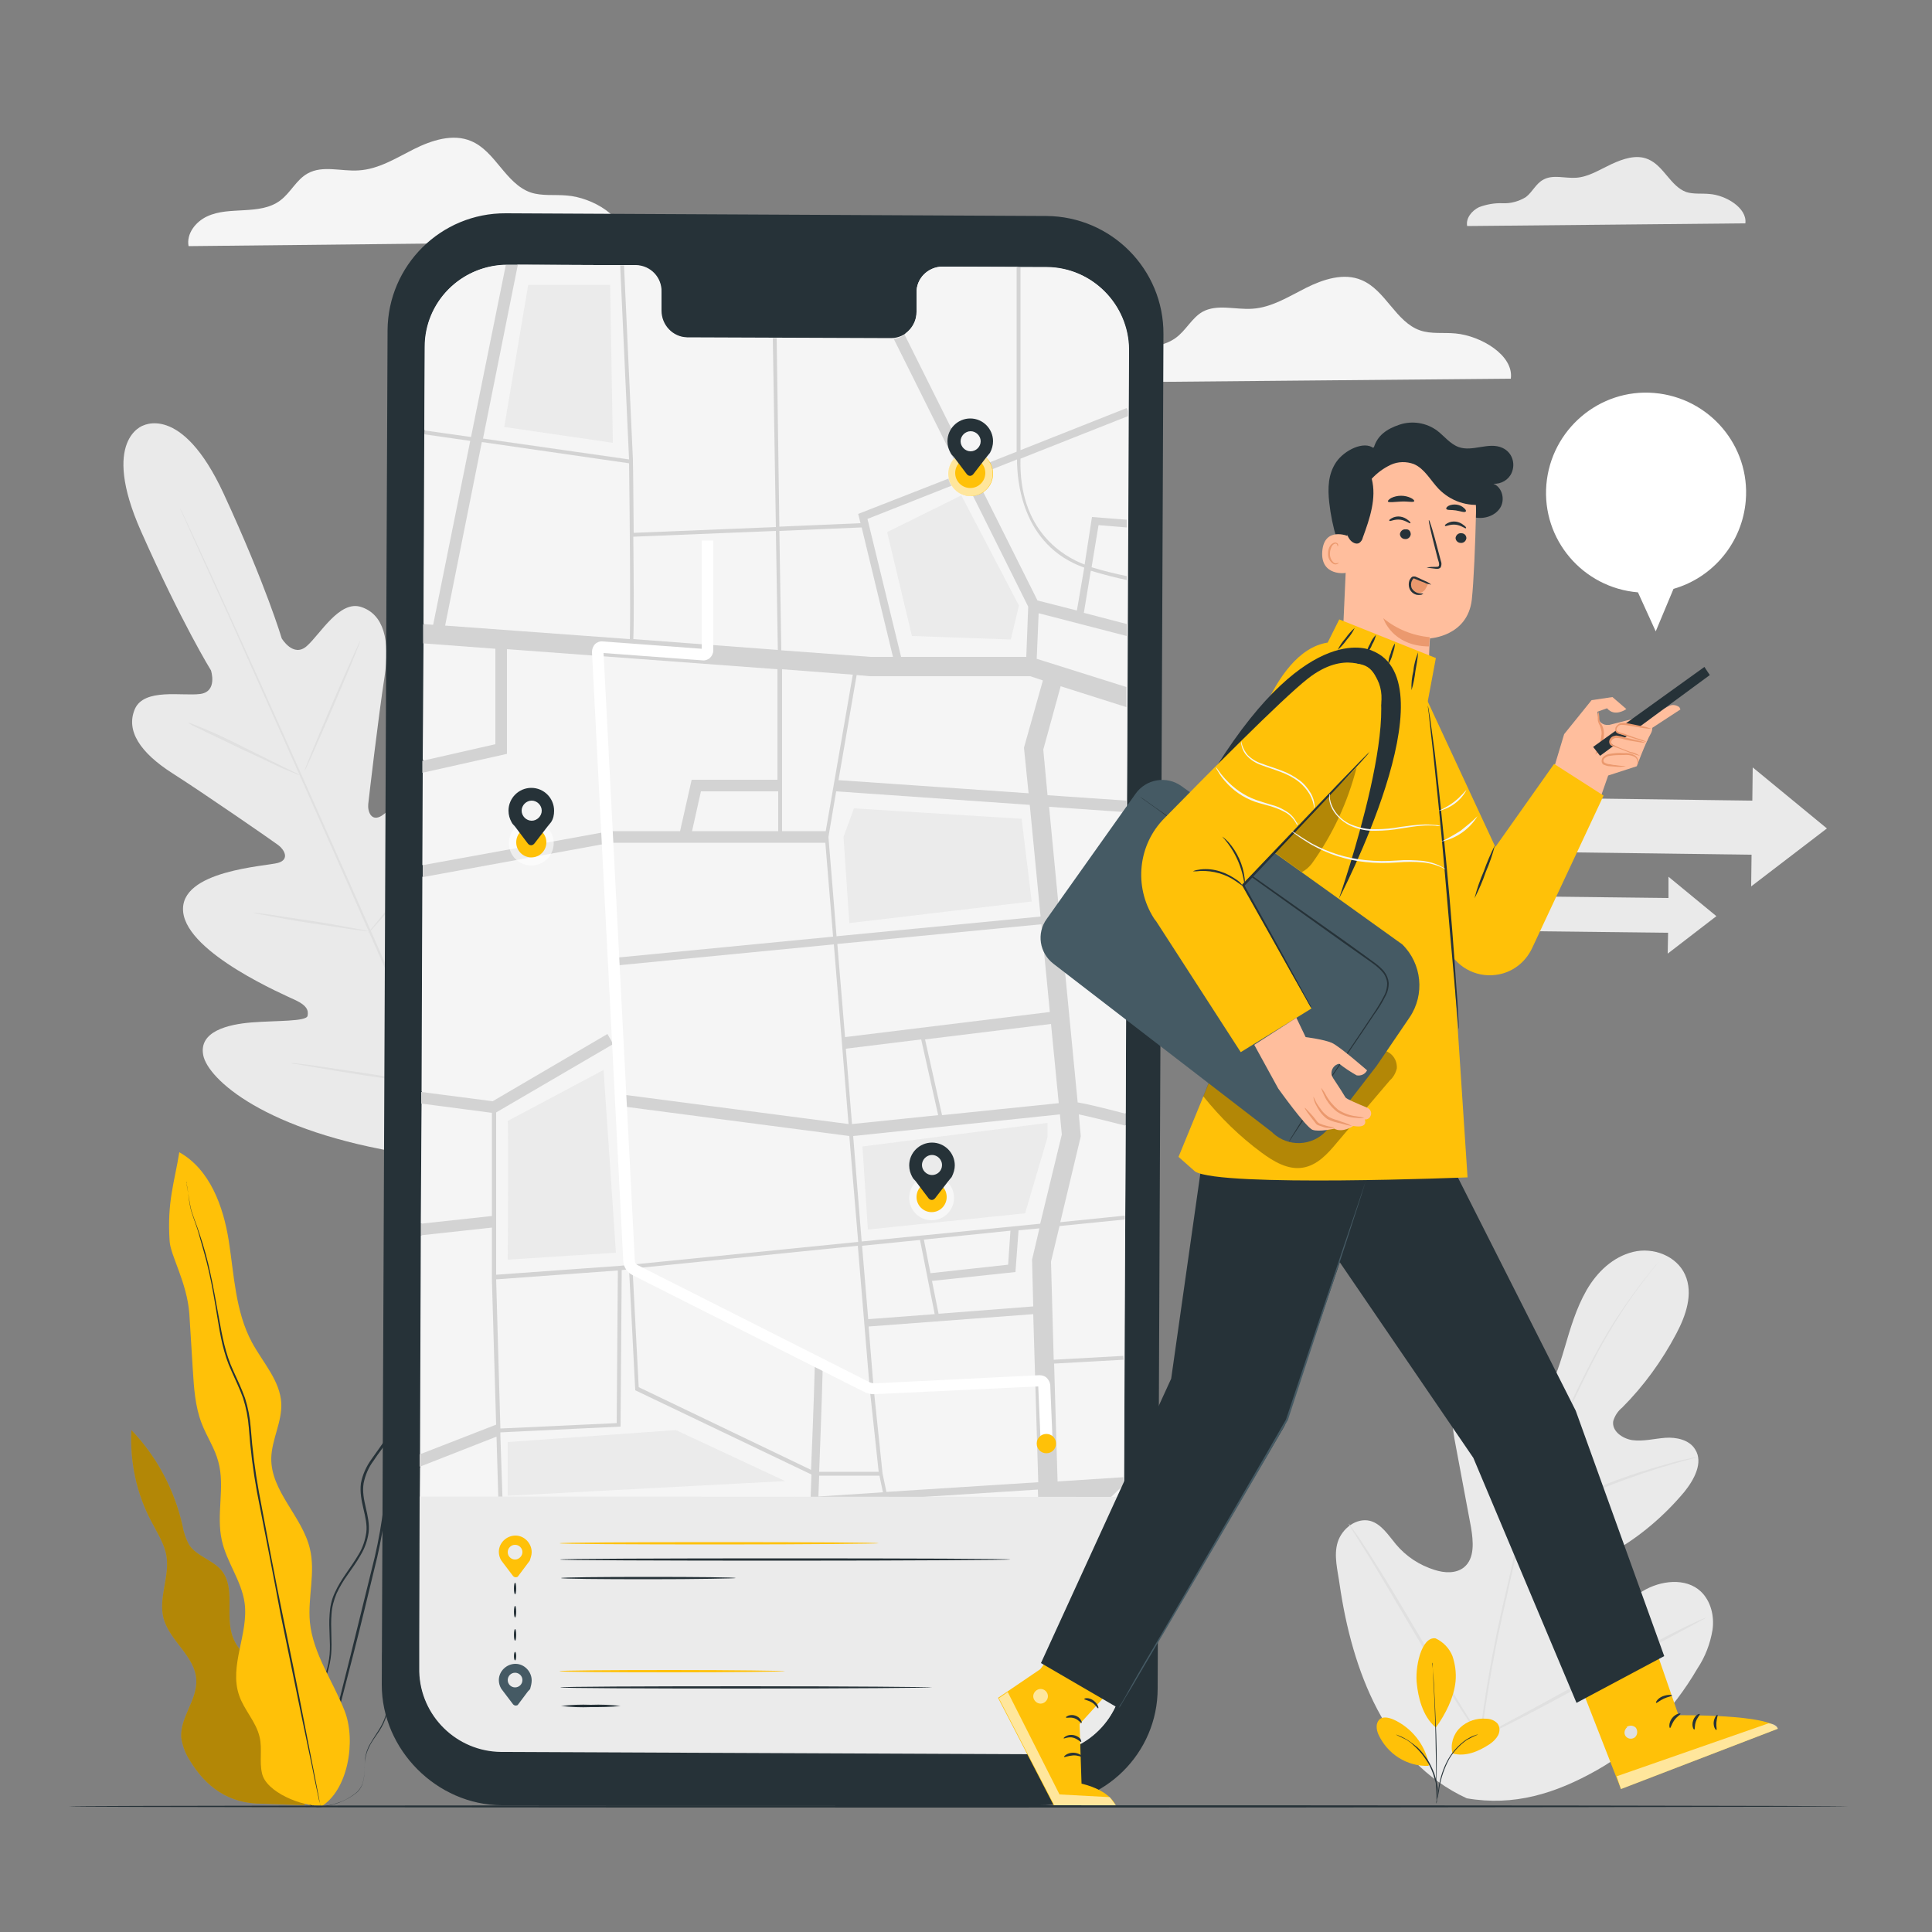 <?xml version="1.0" encoding="utf-8"?>
<!-- Generator: Adobe Illustrator 25.2.0, SVG Export Plug-In . SVG Version: 6.00 Build 0)  -->
<svg version="1.1" id="Layer_1" xmlns="http://www.w3.org/2000/svg" xmlns:xlink="http://www.w3.org/1999/xlink" x="0px" y="0px"
	 viewBox="0 0 500 500" style="enable-background:new 0 0 500 500;" xml:space="preserve">
<rect x="0" y="0" width="500" height="500" fill="#808080" stroke="none"/>
<style type="text/css">
	.st0{fill:#EAEAEA;}
	.st1{fill:#F5F5F5;}
	.st2{fill:#E0E0E0;}
	.st3{fill:#FFC108;}
	.st4{fill:#263238;}
	.st5{opacity:0.3;}
	.st6{fill:#D3D3D3;}
	.st7{fill:#EBEBEB;}
	.st8{fill:#FFFFFF;}
	.st9{opacity:0.6;}
	.st10{fill:#455A64;}
	.st11{fill:#FFBE9D;}
	.st12{fill:#EB996E;}
</style>
<g id="freepik--background-complete--inject-84">
	<path class="st0" d="M451.7,57.8c0.5-4-5.1-7.3-9.3-7.6c-2-0.2-4.1,0.1-6-0.5c-4.1-1.5-5.8-6.8-9.9-8.5c-3-1.3-6.5-0.1-9.5,1.3
		s-5.9,3.3-9.1,3.5c-2.9,0.2-6-0.9-8.5,0.5c-1.9,1-2.8,3.2-4.5,4.5c-1.8,1.1-3.9,1.7-6,1.6c-2.1-0.1-4.2,0.3-6.1,1
		c-1.9,0.9-3.5,2.9-3.1,4.9L451.7,57.8z"/>
	<path class="st1" d="M161.3,62.5c0.9-6.3-8-11.4-14.6-11.9c-3.2-0.3-6.4,0.2-9.4-0.8c-6.5-2.3-9.1-10.7-15.4-13.3
		c-4.7-2-10.2-0.2-14.8,2.1s-9.1,5.2-14.3,5.5c-4.5,0.3-9.3-1.4-13.2,0.8c-2.9,1.6-4.4,5-7.1,7s-6,2.3-9.3,2.5s-6.6,0.2-9.6,1.6
		s-5.4,4.5-4.8,7.7L161.3,62.5z"/>
	<path class="st1" d="M391,98c0.8-6.1-7.8-11.1-14.3-11.7c-3.1-0.3-6.3,0.2-9.2-0.8c-6.3-2.2-8.9-10.4-15.1-13c-4.6-2-10-0.2-14.4,2
		s-8.9,5.1-13.9,5.4c-4.4,0.3-9.1-1.3-12.9,0.8c-2.8,1.6-4.3,4.9-7,6.8s-5.9,2.3-9.1,2.5s-6.5,0.2-9.4,1.5s-5.3,4.4-4.7,7.5L391,98z
		"/>
	<path class="st0" d="M379.6,465.4c-21.1-9.7-29.7-33.3-32.9-55.3c-0.5-3.7-1.6-7.5-0.5-11s4.8-6.4,8.4-5.5c2.9,0.8,4.7,3.7,6.7,6.1
		c2.6,3.1,6.1,5.4,10,6.6c2.5,0.8,5.5,1,7.6-0.7c2.8-2.3,2.4-6.7,1.8-10.3c-1.3-6.8-2.5-13.5-3.8-20.3c-0.7-3.6-1.4-7.3-0.8-11
		s2.4-7.3,5.7-8.9s7.9-0.4,9.3,3.1c0.4,1.5,0.7,3,0.9,4.5c0.4,1.5,1.4,3,2.9,3.2s2.8-1.1,3.7-2.4c3.1-4.3,4.8-9.5,6.3-14.6
		s3-10.3,5.7-15s6.8-8.6,12-9.9s11.3,1,13.5,5.9s0.2,10.6-2.3,15.3c-3.7,7-8.4,13.5-14,19.1c-1.1,0.9-1.9,2.1-2.3,3.5
		c-0.4,2.6,2.4,4.5,4.9,4.9c2.9,0.4,5.8-0.4,8.6-0.6s6.2,0.5,7.7,3c2.2,3.4-0.3,7.9-2.8,11c-5.2,6.2-11.4,11.5-18.4,15.5
		c-2.5,1.5-5.1,2.8-7,5.1s-2.5,5.8-0.8,8.1s5.3,2.5,8,1.5s4.9-3,7.4-4.5c4.6-2.8,11.2-3.6,15.1,0.1c2.6,2.5,3.5,6.4,3,9.9
		c-0.6,3.6-1.9,7-3.9,10c-6.3,10.8-15.2,20.2-26,26.3S391.8,467.5,379.6,465.4"/>
	<path class="st2" d="M382.8,450.7c1.5-12.6,3.7-25,6.6-37.3c0.8-3.3,1.5-6.5,2.2-9.7c0.8-3.2,1.5-6.3,2.4-9.4
		c1.8-5.8,3.8-11.6,6.2-17.2c2.3-5.4,4.6-10.4,6.8-15s4.4-9,6.5-12.8c3.3-6.1,7.2-11.9,11.4-17.4c1.5-1.9,2.7-3.4,3.5-4.4l1-1.1
		c0.1-0.1,0.2-0.3,0.3-0.4c-0.1,0.1-0.2,0.3-0.3,0.4l-0.9,1.1c-0.8,1-2,2.5-3.5,4.5c-4.2,5.5-7.9,11.4-11.2,17.4
		c-2.1,3.9-4.2,8.2-6.4,12.8s-4.5,9.7-6.7,15c-2.4,5.6-4.4,11.3-6.2,17.1c-0.9,3-1.6,6.2-2.4,9.4s-1.5,6.4-2.2,9.7
		c-2.9,12.3-5.1,24.7-6.7,37.3"/>
	<path class="st2" d="M394.2,394.2c-0.3-0.5-0.5-1-0.6-1.5c-0.4-1-0.9-2.4-1.4-4.1c-1.2-3.5-2.6-8.4-4.2-13.9s-3.1-10.3-4.3-13.8
		c-0.6-1.8-1.1-3.2-1.5-4.1c-0.2-0.5-0.4-1-0.5-1.5c0.3,0.5,0.5,0.9,0.7,1.4c0.4,0.9,1,2.3,1.7,4.1c1.3,3.5,2.9,8.4,4.5,13.8
		s2.9,10.2,4,13.9l1.2,4.2C394,393.1,394.2,393.7,394.2,394.2z"/>
	<path class="st2" d="M439.3,377.1c-0.6,0.2-1.2,0.4-1.8,0.5c-1.2,0.3-2.9,0.8-5,1.4c-4.2,1.2-9.9,3.1-16.1,5.5s-11.8,4.8-15.7,6.6
		c-2,0.9-3.6,1.7-4.7,2.2c-0.6,0.3-1.1,0.6-1.7,0.8c0.5-0.4,1.1-0.7,1.6-1c1.1-0.6,2.6-1.5,4.6-2.4c3.9-2,9.5-4.4,15.7-6.8
		c5.3-2.1,10.8-3.8,16.3-5.3c2.1-0.6,3.9-1,5-1.2C438.1,377.2,438.7,377.1,439.3,377.1z"/>
	<path class="st2" d="M383.2,449.7c-0.2-0.2-0.3-0.3-0.4-0.5l-1.1-1.5c-1-1.4-2.3-3.3-3.9-5.8c-3.2-5-7.4-11.9-12-19.7
		s-8.7-14.8-11.8-19.8l-3.7-5.9c-0.4-0.6-0.7-1.2-1-1.6c-0.1-0.2-0.2-0.4-0.3-0.6c0.2,0.2,0.3,0.3,0.4,0.5l1.1,1.5
		c1,1.3,2.3,3.3,3.9,5.8c3.2,4.9,7.4,11.9,12,19.7s8.7,14.7,11.8,19.8l3.7,5.9l1,1.6C383,449.3,383.1,449.5,383.2,449.7z"/>
	<path class="st2" d="M441.6,418.6c-0.2,0.1-0.4,0.3-0.6,0.4l-1.7,0.9l-6.3,3.4c-5.3,2.8-12.5,6.8-20.5,11.2s-15.3,8.3-20.6,11
		c-2.7,1.4-4.9,2.4-6.4,3.1l-1.8,0.8c-0.2,0.1-0.4,0.2-0.6,0.2c0.2-0.2,0.4-0.3,0.6-0.4l1.7-0.9l6.3-3.4c5.3-2.8,12.5-6.8,20.5-11.2
		s15.3-8.3,20.6-11c2.7-1.4,4.9-2.4,6.4-3.1l1.8-0.8C441.2,418.7,441.4,418.7,441.6,418.6z"/>
	<polygon class="st0" points="472.8,214.4 453.6,198.6 453.5,207.2 399.9,206.5 399.8,220.5 453.3,221.2 453.2,229.4 	"/>
	<polygon class="st0" points="444.2,237.1 431.8,226.9 431.8,232.4 397.2,232 397.1,241 431.7,241.4 431.6,246.8 	"/>
	<path class="st0" d="M37.1,110.1c0,0-11.2,3.5-0.6,27.4s18.1,36,18.1,36s1.8,5.5-2.8,6.1s-14.5-1.6-16.9,3.9
		c-2.4,5.6,1.4,11.3,9.7,16.6s25.8,17.4,27.4,18.6s3,3.7,0,4.6s-25.7,1.9-24.6,12.7s26.5,21.6,29.2,22.9s3.3,2.5,3,4
		s-8,1.2-14.4,1.7s-13.8,2.4-12.6,8.5s15.8,19.7,52.8,25.5l17.3,1.6l10.3-14.2c20.2-31.6,19.7-51.5,15.9-56.4s-10-0.6-14.7,3.8
		s-9.5,10.4-10.8,9.6s-1.9-2-1-4.9s9.5-29.1,2.2-37s-23.1,8.3-25.8,10s-3.7-1.1-3.5-3s2.7-23.2,4.2-32.8s-0.2-16.3-6-18.2
		c-5.6-1.9-10.6,7-14.1,10.1s-6.5-2-6.5-2s-4-13.6-15-37.4s-21.2-17.5-21.2-17.5"/>
	<path class="st2" d="M123.4,304.1c-8-17.5-21.7-48.8-33.5-75.6s-22.7-51.1-30.5-68.6l-9.4-20.7l-2.5-5.6c-0.3-0.6-0.5-1.1-0.7-1.5
		s-0.2-0.5-0.2-0.5s0.1,0.2,0.3,0.5s0.4,0.8,0.7,1.4c0.6,1.3,1.5,3.2,2.6,5.6c2.3,4.9,5.5,11.9,9.5,20.7c8,17.5,18.8,41.7,30.7,68.5
		s25.5,58.1,33.4,75.7"/>
	<path class="st2" d="M48.7,187c0.4,0.1,0.8,0.2,1.2,0.4c0.8,0.3,1.8,0.7,3.2,1.3c2.7,1.1,6.3,2.8,10.2,4.8l10.1,5l3.1,1.5
		c0.4,0.2,0.8,0.4,1.1,0.6c-0.4-0.1-0.8-0.2-1.2-0.4c-0.8-0.3-1.8-0.8-3.2-1.3c-2.6-1.2-6.2-3-10.2-4.8l-10.2-4.9l-3.1-1.5
		C49.4,187.5,49,187.3,48.7,187z"/>
	<path class="st2" d="M78.8,199.5c-0.1-0.1,3-7.7,7-17s7.4-16.9,7.5-16.8s-3,7.7-7,17S79,199.5,78.8,199.5z"/>
	<path class="st2" d="M95.2,241.5c0.2-0.4,0.5-0.7,0.8-1l2.2-2.7c1.9-2.3,4.4-5.4,7.1-9s5.1-6.9,6.7-9.3l2-2.9
		c0.2-0.4,0.5-0.7,0.8-1c-0.2,0.4-0.4,0.8-0.6,1.1c-0.4,0.7-1,1.7-1.8,3c-1.6,2.5-3.9,5.9-6.6,9.4s-5.3,6.7-7.3,8.9
		c-1,1.1-1.8,2-2.3,2.6C95.9,241,95.5,241.2,95.2,241.5z"/>
	<path class="st2" d="M65.5,236.2c0.4,0,0.8,0,1.2,0.1l3.2,0.4c2.7,0.4,6.4,1,10.5,1.6s7.8,1.3,10.5,1.8l3.2,0.6
		c0.4,0.1,0.8,0.2,1.2,0.3c-0.4,0-0.8,0-1.2-0.1l-3.2-0.4c-2.7-0.4-6.4-1-10.5-1.6s-7.8-1.3-10.5-1.8l-3.2-0.6
		C66.2,236.4,65.8,236.3,65.5,236.2z"/>
	<path class="st2" d="M75.2,275.1c0.5,0,1,0,1.5,0.1l4.1,0.5c3.5,0.5,8.2,1.2,13.5,2s10,1.6,13.5,2.2l4.1,0.7c0.5,0.1,1,0.2,1.5,0.3
		c-0.5,0-1,0-1.5-0.1l-4.1-0.5c-3.5-0.5-8.2-1.2-13.5-2s-10-1.6-13.5-2.2l-4.1-0.7C76.2,275.4,75.7,275.3,75.2,275.1z"/>
	<path class="st2" d="M112.5,280.6c0.3-0.5,0.6-0.9,0.9-1.3l2.7-3.5c2.3-3,5.4-7.1,8.7-11.7s6.2-8.9,8.3-12l2.4-3.7
		c0.3-0.5,0.6-0.9,1-1.3c-0.2,0.5-0.5,1-0.8,1.4c-0.5,0.9-1.3,2.2-2.3,3.8c-2,3.2-4.8,7.5-8.2,12.1s-6.5,8.7-8.8,11.6
		c-1.2,1.5-2.1,2.6-2.8,3.4C113.3,279.8,112.9,280.2,112.5,280.6z"/>
</g>
<g id="freepik--Plant--inject-84">
	<path class="st3" d="M371.5,424c2,0.9,3.6,2.6,4.4,4.6c0.7,2.1,1,4.3,0.8,6.5c-0.4,4.2-2.6,8.5-5.1,12c-3.6-3-4.6-8.3-4.9-11.1
		C366.1,431.7,367.8,423.5,371.5,424"/>
	<path class="st3" d="M375.9,453.8c-0.6-2.4,0.2-5,2-6.7c1.8-1.7,4.3-2.5,6.7-2.3c1.1,0,2.2,0.4,3,1.3c0.6,0.9,0.6,2,0.1,3
		c-0.5,0.9-1.3,1.7-2.2,2.3C382.6,453.3,379.3,454.7,375.9,453.8"/>
	<path class="st4" d="M371.7,466.8c0-0.3,0-0.6,0.1-0.9c0.1-0.6,0.2-1.4,0.4-2.4c0.3-2.6,1-5.1,2.2-7.5c1.2-2.4,3-4.4,5.2-5.9
		c0.7-0.4,1.4-0.8,2.1-1c0.2-0.1,0.4-0.1,0.6-0.2c0.1,0,0.2,0,0.2,0c-1,0.4-2,0.9-2.9,1.4c-2.1,1.5-3.9,3.5-5,5.8
		c-1.1,2.3-1.9,4.8-2.2,7.4c-0.2,1-0.3,1.8-0.5,2.3C371.9,466.3,371.8,466.6,371.7,466.8z"/>
	<path class="st4" d="M370.7,430.3c0,0.1,0,0.3,0,0.4c0,0.3,0.1,0.6,0.1,1.1c0.1,0.9,0.2,2.3,0.3,4c0.2,3.4,0.4,8,0.6,13.1
		s0.1,9.8,0.1,13.2c0,1.7,0,3-0.1,4c0,0.4,0,0.8,0,1.1c0,0.1,0,0.3,0,0.4c0,0,0-0.1,0-0.4s0-0.6,0-1.1c0-1,0-2.3,0-4
		c0-3.4-0.1-8-0.2-13.1s-0.3-9.8-0.5-13.1c-0.1-1.6-0.1-3-0.2-4c0-0.5,0-0.8,0-1.1C370.8,430.5,370.8,430.4,370.7,430.3z"/>
	<path class="st3" d="M369.8,456.6c-1-5.1-4.5-9.5-9.2-11.6c-1.2-0.5-2.8-0.9-3.7,0.1s-0.7,2.5-0.2,3.7c2.3,5.1,7.4,8.4,13,8.2"/>
	<path class="st4" d="M361.3,448.9c0.3,0.1,0.5,0.2,0.8,0.3c0.3,0.1,0.6,0.3,0.9,0.4c0.4,0.2,0.7,0.4,1.1,0.6
		c0.4,0.3,0.8,0.5,1.3,0.9s0.9,0.7,1.4,1.1c1,0.9,1.8,2,2.6,3.1c0.7,1.1,1.3,2.4,1.8,3.7c0.2,0.6,0.3,1.1,0.5,1.7
		c0.1,0.5,0.2,1,0.3,1.5c0.1,0.4,0.1,0.9,0.1,1.3c0,0.3,0,0.7,0,1c0,0.3,0,0.5-0.1,0.8c-0.1,0,0-1.2-0.3-3c-0.1-0.5-0.1-1-0.3-1.5
		s-0.3-1.1-0.5-1.7c-0.5-1.3-1-2.5-1.8-3.6c-0.7-1.1-1.6-2.2-2.5-3.1c-0.4-0.4-0.9-0.8-1.3-1.2c-0.4-0.4-0.9-0.6-1.2-0.9
		C362.3,449.4,361.3,449,361.3,448.9z"/>
	<path class="st3" d="M71.4,442c0.9-3.6-1.4-7.2-4-9.8s-5.8-4.9-7.1-8.4c-2.2-5.6,0.8-12.8-3-17.4c-2.3-2.7-6.3-3.6-8.3-6.5
		c-0.9-1.6-1.5-3.4-1.8-5.2c-2.1-9.2-6.6-17.7-13.2-24.6c-0.4,8.2,1.3,16.4,5.2,23.7c1.5,2.9,3.4,5.8,3.9,9
		c0.8,5.3-2.1,10.7-0.8,15.9c1.5,5.9,8.2,9.9,8.5,16c0.3,5.2-4.2,9.7-3.9,14.9c0.3,2.2,1.1,4.3,2.3,6.1c4,6.6,9.9,11.2,18.8,11.1
		l10.9,0.4L71.4,442z"/>
	<g class="st5">
		<path d="M71.4,442c0.9-3.6-1.4-7.2-4-9.8s-5.8-4.9-7.1-8.4c-2.2-5.6,0.8-12.8-3-17.4c-2.3-2.7-6.3-3.6-8.3-6.5
			c-0.9-1.6-1.5-3.4-1.8-5.2c-2.1-9.2-6.6-17.7-13.2-24.6c-0.4,8.2,1.3,16.4,5.2,23.7c1.5,2.9,3.4,5.8,3.9,9
			c0.8,5.3-2.1,10.7-0.8,15.9c1.5,5.9,8.2,9.9,8.5,16c0.3,5.2-4.2,9.7-3.9,14.9c0.3,2.2,1.1,4.3,2.3,6.1c4,6.6,9.9,11.2,18.8,11.1
			l10.9,0.4L71.4,442z"/>
	</g>
	<path class="st4" d="M81.1,467.5c1,0.2,2,0.1,3-0.1c1.2-0.2,2.4-0.5,3.5-0.9c1.6-0.5,3.1-1.4,4.4-2.4c0.8-0.6,1.4-1.5,1.8-2.4
		c0.3-1.1,0.5-2.1,0.5-3.3c0-1.2,0.1-2.4,0.3-3.5c0.2-1.2,0.7-2.4,1.3-3.5c1.3-2.3,3.4-4.4,4.1-7.5s0.2-6.3-0.3-9.5s-1-6.8,0.3-10.2
		s3.6-6.5,4.8-10.3s0.6-8,0.9-12.2c0.1-2.1,0.6-4.1,1.4-6c0.9-1.9,2.1-3.7,3.1-5.8c1.9-4.1,2.3-8.8,2.8-13.3c0.3-2.3,0.5-4.6,0.8-7
		c0.2-2.4,0.6-4.7,1.2-7c0.7-2.3,1.6-4.5,2.6-6.7c0.5-1.1,0.9-2.3,1.3-3.5c0.2-1.2,0.3-2.5,0.3-3.7c0.1-2.5,0-5-0.3-7.5
		c-0.3-2.5-0.8-5-1-7.5c0-0.1,0-0.3,0-0.4l-0.1-0.5l-0.4,0.2c-2.3,1.2-4.3,2.9-5.9,5c-1.5,2-2.7,4.3-3.6,6.6
		c-1.8,4.7-2.5,9.6-3.4,14.3s-2.1,9.3-4.5,13.2c-1.2,1.9-2.6,3.7-3.9,5.6c-1.3,1.8-2.3,4-2.7,6.2c-0.6,4.6,1.9,8.7,1.4,12.7
		c-0.3,2-0.9,3.9-2,5.7c-1,1.7-2.2,3.4-3.3,5c-1.1,1.6-2.1,3.2-2.9,5c-0.8,1.7-1.2,3.6-1.3,5.5c-0.3,3.7,0.3,7.1,0,10.4
		c-0.3,3.2-1.3,6.2-2.8,9c-1.3,2.7-2.8,5.1-4,7.5c-0.6,1.2-1.2,2.3-1.7,3.5c-0.5,1.1-0.8,2.3-1,3.4c-0.3,2.1-0.4,4.2-0.1,6.2
		c0.3,2.9,1.4,5.6,3.1,7.9c0.3,0.4,0.6,0.7,0.9,1c0.2,0.2,0.5,0.4,0.7,0.6C80.8,467.4,81,467.6,81.1,467.5c-0.8-0.6-1.5-1.3-2.1-2.1
		c-1.7-2.3-2.7-5-3-7.9c-0.2-2-0.2-4.1,0.1-6.1c0.2-1.2,0.5-2.3,1-3.4c0.5-1.1,1-2.3,1.7-3.4c1.2-2.3,2.7-4.7,4.1-7.4
		c1.5-2.8,2.5-5.9,2.8-9.1c0.3-3.4-0.2-6.9,0.1-10.4c0.1-1.8,0.6-3.6,1.3-5.3c0.8-1.7,1.8-3.4,2.9-4.9c1.1-1.6,2.3-3.2,3.3-5
		c1.1-1.8,1.8-3.8,2.1-5.9c0.5-4.4-2-8.4-1.3-12.7c0.4-2.1,1.3-4.2,2.6-5.9c1.2-1.9,2.7-3.6,3.9-5.6c2.5-4,3.7-8.7,4.6-13.4
		s1.6-9.6,3.4-14.1c0.9-2.3,2-4.5,3.5-6.5c1.5-2,3.4-3.6,5.6-4.8l-0.5-0.3c0,0.1,0,0.3,0,0.4c0.3,2.5,0.7,5,1,7.5
		c0.3,2.5,0.4,4.9,0.3,7.4c0,1.2-0.2,2.4-0.3,3.6c-0.3,1.2-0.7,2.3-1.2,3.4c-1,2.2-1.9,4.5-2.6,6.8c-0.7,2.3-1.1,4.7-1.2,7.1
		c-0.3,2.3-0.5,4.7-0.8,7c-0.5,4.6-0.9,9.1-2.7,13.1c-0.9,2-2.1,3.8-3,5.8c-0.9,2-1.4,4.1-1.5,6.3c-0.2,4.2,0.3,8.3-0.8,12
		s-3.5,6.8-4.7,10.3s-0.8,7.2-0.2,10.5s1.1,6.5,0.3,9.4s-2.7,5-4,7.4c-0.7,1.1-1.1,2.4-1.3,3.7c-0.1,1.2-0.2,2.4-0.2,3.6
		c0,1.1-0.2,2.1-0.5,3.2c-0.4,0.9-0.9,1.7-1.7,2.3c-1.3,1-2.7,1.8-4.3,2.4c-1.1,0.4-2.3,0.7-3.5,1c-0.7,0.1-1.5,0.2-2.2,0.2
		C81.3,467.5,81.1,467.5,81.1,467.5z"/>
	<path class="st4" d="M115.5,339.2c0,0.1-0.1,0.2-0.1,0.3c-0.1,0.3-0.2,0.6-0.2,1c-0.2,0.9-0.5,2.1-0.9,3.8s-1.4,3.4-2.3,5.7
		s-1.8,4.8-2.6,7.7s-1.6,6.1-2.3,9.6c-0.7,3.7-1.8,7.3-3.5,10.6c-0.9,1.8-1.9,3.6-2.7,5.5c-0.8,2-1.3,4.1-1.6,6.3
		c-0.5,4.4-1.3,8.8-2.3,13.2l-6.2,25.2c-1.9,7.7-3.7,14.7-5.2,20.5s-2.6,10.5-3.4,13.9c-0.4,1.6-0.7,2.9-0.9,3.8
		c-0.1,0.4-0.2,0.7-0.2,1c0,0.1,0,0.2,0,0.3c0.1-0.1,0.1-0.2,0.1-0.3c0.1-0.3,0.2-0.6,0.3-1c0.3-0.9,0.6-2.2,1-3.7
		c0.9-3.3,2.1-8,3.6-13.8s3.3-12.8,5.3-20.5s4-16.2,6.2-25.2c1-4.4,1.8-8.8,2.3-13.2c0.2-2.1,0.7-4.1,1.5-6.1
		c0.8-1.9,1.8-3.7,2.7-5.5c1.9-3.5,2.7-7.4,3.5-10.8s1.4-6.7,2.2-9.6s1.6-5.5,2.5-7.7s1.8-4.1,2.2-5.8s0.6-2.9,0.8-3.8
		c0.1-0.4,0.1-0.7,0.2-1C115.5,339.5,115.5,339.3,115.5,339.2z"/>
	<path class="st3" d="M83,467.6c7.1-4.2,9.2-17.1,6.2-24.8s-8.2-14.8-9-23c-0.6-6.3,1.5-12.8,0-19c-2-8.4-10.1-14.8-10-23.4
		c0.1-4.8,2.8-9.4,2.6-14.2c-0.3-5.9-4.8-10.6-7.6-15.8c-4.3-8-4.6-17.4-6-26.3s-4.9-18.5-12.8-22.9c-1.2,7.6-3.2,12.8-2.5,23
		c0.2,3.7,4.5,10.7,5.1,18.8c0.3,4.8,0.6,9.7,0.9,14.5s0.6,9.5,2.3,13.9c1.3,3.4,3.4,6.4,4.3,9.9c1.8,6.5-0.6,13.6,0.9,20.3
		c1.2,5.6,5.1,10.5,5.9,16.2c1.1,8-4.1,16.3-1.4,24c1.3,3.8,4.4,6.8,5.3,10.8c0.7,3-0.1,6.3,0.6,9.3c1,4.9,10.4,8.7,15.4,8.4"/>
	<path class="st4" d="M48.3,305.8c0,0.1,0,0.3,0,0.4c0,0.3,0.1,0.7,0.2,1.2c0.2,1.1,0.3,2.7,0.7,4.8s1.5,4.4,2.3,7.3
		s1.8,6.1,2.6,9.7s1.5,7.7,2.2,12s1.5,9.1,3.6,13.6c1,2.3,2.1,4.5,3,7c0.8,2.5,1.3,5.1,1.5,7.7c0.4,5.6,1.1,11.1,2.1,16.6
		c2.2,11.2,4.3,21.9,6.1,31.6l5.3,25.8c1.5,7.3,2.8,13.2,3.6,17.4c0.4,2,0.8,3.6,1,4.7c0.1,0.5,0.2,0.9,0.3,1.2s0.1,0.4,0.1,0.4
		c0-0.1,0-0.3-0.1-0.4c-0.1-0.3-0.1-0.7-0.2-1.2c-0.2-1.1-0.5-2.7-0.9-4.7c-0.8-4.2-2-10.1-3.4-17.4s-3.2-16.1-5.2-25.8
		s-4-20.4-6.1-31.6c-1-5.5-1.7-11-2.1-16.5c-0.2-2.7-0.7-5.3-1.5-7.8c-0.9-2.5-2-4.8-3-7c-2.1-4.5-2.9-9.1-3.7-13.5s-1.5-8.4-2.3-12
		c-0.7-3.3-1.6-6.5-2.7-9.8c-0.9-2.9-2-5.2-2.4-7.2s-0.6-3.7-0.8-4.7c-0.1-0.5-0.2-0.9-0.2-1.2C48.4,306,48.3,305.9,48.3,305.8z"/>
</g>
<g id="freepik--Device--inject-84">
	<path class="st4" d="M269,467.2H129.8c-16.8-0.1-31-14.4-31-31.2l1.5-350.5c0.1-16.8,13.8-30.4,30.6-30.3c0,0,0.1,0,0.1,0
		l139.8,0.7c16.8,0.1,30.4,13.8,30.3,30.6c0,0,0,0,0,0l-1.5,350.5C299.6,453.7,285.9,467.3,269,467.2C269,467.2,269,467.2,269,467.2
		z"/>
	<path class="st1" d="M270.9,69.1L243.8,69c-3.7,0.1-6.7,3.1-6.6,6.8v4.9c0.1,3.7-2.9,6.8-6.6,6.8l-52.8-0.2
		c-3.7-0.1-6.6-3.2-6.6-6.9c0,0,0,0,0,0v-4.9c0.1-3.7-2.8-6.8-6.6-6.9h-9.5l-23.7-0.1c-11.8,0-21.4,9.5-21.4,21.2c0,0,0,0,0,0
		l-1.4,342.1c-0.1,11.8,9.4,21.4,21.2,21.4c0,0,0,0,0,0l139.5,0.6c11.8,0.1,21.4-9.4,21.4-21.2c0,0,0,0,0,0l1.5-342.2
		C292.1,78.8,282.6,69.2,270.9,69.1z"/>
	<path class="st1" d="M211.6,389.3c-0.2,4.1-0.3,8-0.4,11.2h20l-2.4-12.3L211.6,389.3z"/>
	<path class="st1" d="M130.2,394.4l0.2,6.1h78.8c0.1-3.4,0.3-7.2,0.4-11.1L130.2,394.4z"/>
	<polygon class="st1" points="229.8,388.1 232.3,400.5 269.2,400.5 268.8,385.6 	"/>
	<polygon class="st1" points="213.6,215.1 220.6,174.6 202.3,173.3 202.3,215.1 	"/>
	<polygon class="st1" points="128.5,371.9 108.7,379.7 108.6,393.8 129.1,392.5 	"/>
	<polygon class="st1" points="128.4,368.8 127.4,331 127.3,331 127.3,317.7 108.9,319.7 108.7,376.5 128.4,368.7 	"/>
	<polygon class="st1" points="127.3,288 109.1,285.6 108.9,316.7 127.3,314.7 	"/>
	<polygon class="st1" points="263.5,318.3 262.8,329.1 241.2,331.4 242.9,340 267.4,338.1 267,325.9 268.9,317.7 	"/>
	<polygon class="st1" points="224.6,341.4 241.9,340.1 238.1,320.9 223.1,322.4 	"/>
	<polygon class="st1" points="224.8,343.4 226.1,359.4 228.5,381.3 229.4,386.1 268.7,383.6 267.4,340.1 	"/>
	<path class="st1" d="M157.1,267.7l1.5,2.6L128.4,288v42l32-2.3l61.6-6.3l-2.3-27.5l-58.9-7.7l0.4-3l58.3,7.6l-3.8-46.5l-57.7,5.6
		l-0.2-2l57.7-5.6l-2-24.3H158l-48.7,8.9l-0.2,55.6l18.4,2.4L157.1,267.7z M131.4,326c0,0,0.2-34.6,0-35.9l24.7-13.2l3.2,47.3
		L131.4,326z"/>
	<polygon class="st1" points="261.5,318.5 239.1,320.8 240.8,329.5 260.9,327.3 	"/>
	<path class="st1" d="M211.9,381.9c-0.1,1.8-0.1,3.6-0.2,5.4l16.7-1l-0.9-4.3L211.9,381.9z"/>
	<polygon class="st1" points="176,215.1 178.9,201.8 201.3,201.8 201.3,173.2 131.3,168 131.3,194.9 109.4,199.8 109.3,223.9 
		157.8,215.1 	"/>
	<path class="st1" d="M222.7,135.5l-0.6-2.4l26.7-10.6l-17.4-34.9c-0.3,0.1-0.7,0.1-1,0.1L201,87.5l0.8,48.9L222.7,135.5z"/>
	<path class="st1" d="M263.3,116.8V69.1L243.8,69c-3.7,0.1-6.7,3.1-6.6,6.8v4.9c0,2.2-1.1,4.3-2.9,5.6l17.4,34.9L263.3,116.8z"/>
	<path class="st1" d="M162.7,118.8l-2.3-50.2h-5.4l-21.1-0.1l-9,44.9L162.7,118.8z M157.9,73.7l0.7,40.9l-28.1-4.1l6.1-36.8H157.9z"
		/>
	<path class="st1" d="M163.8,119v0.4c0,3.9,0.1,11,0.2,18.5l36.8-1.5L200,87.5l-22.3-0.1c-3.7-0.1-6.6-3.2-6.6-6.9c0,0,0,0,0,0v-4.9
		c0.1-3.7-2.8-6.8-6.6-6.9h-3.1L163.8,119L163.8,119z"/>
	<path class="st1" d="M121.9,113l8.9-44.4c-11.6,0.2-20.9,9.6-20.9,21.2l-0.1,22.2l0.1-0.7L121.9,113z"/>
	<polygon class="st1" points="128.3,167.8 109.6,166.4 109.4,196.7 128.3,192.5 	"/>
	<polygon class="st1" points="121.7,113.9 109.8,112.2 109.6,161.4 112.2,161.6 	"/>
	<polygon class="st1" points="159.6,368.2 159.9,328.7 128.4,331 129.5,369.6 	"/>
	<path class="st1" d="M165.4,359.1l44.6,21.4c0.5-14,1-27,1-27.9h1l0.5-0.9c0.6,0.3,0.6,0.3,0.3,9.8c-0.2,5.3-0.4,12.4-0.7,19.5
		h15.3l-2.3-21.4l-3-37l-58.3,5.9L165.4,359.1z"/>
	<polygon class="st1" points="274.8,293.6 274.2,288.4 220.8,294 223,321.4 269.2,316.7 	"/>
	<polygon class="st1" points="201.3,204.8 181.4,204.8 179.1,215.1 201.3,215.1 	"/>
	<path class="st1" d="M266.5,208.3l-50.1-3.5l-2,11.8l2.1,25.7l52.8-5.1L266.5,208.3z M218.3,216.6l2.7-7.5l43.5,2.8l2.6,21.3
		l-47.2,5.6L218.3,216.6z"/>
	<polygon class="st1" points="271.7,261.9 269.5,239.2 216.7,244.3 218.7,268.5 	"/>
	<polygon class="st1" points="129.2,394.5 108.7,395.8 108.6,394.4 108.6,400.5 129.4,400.5 	"/>
	<path class="st1" d="M291.7,105.5l0.3,0.8l0.1-15.7c0-11.8-9.5-21.4-21.2-21.4h-6.6v47.3L291.7,105.5z"/>
	<path class="st1" d="M209.9,381.5l-45.6-21.8l-1.6-31.3l-1.9,0.2l-0.3,40.5l-31.1,1.5v0.9l0,0l0.6,20.9l79.6-5
		C209.8,385.4,209.9,383.5,209.9,381.5z M131.5,373.2l43.5-3l28.3,13.1l-71.7,3.9V373.2z"/>
	<path class="st1" d="M278.8,158l1.9-11c-16.3-5.8-17.5-22.9-17.4-28l-10.7,4.2l16.1,32.2L278.8,158z"/>
	<polygon class="st1" points="220.5,291 242.7,288.7 238.3,269 218.9,271.4 	"/>
	<polygon class="st1" points="266.6,174.9 225.1,174.9 221.6,174.7 216.9,201.9 266.2,205.3 265,193.4 269.9,176 	"/>
	<path class="st1" d="M265.5,170l0.5-13l-16.3-32.7l-25.3,10l8.7,35.7H265.5z M248.8,128.3l14.9,28.4l-2.2,8.9l-25.6-1l-6.4-26.9
		L248.8,128.3z"/>
	<polygon class="st1" points="272,326.4 272.8,351.9 290.7,350.8 290.8,351.8 272.8,352.9 273.7,383.3 290.7,382.3 290.8,384.3 
		273.8,385.3 274.2,400.5 290.8,400.5 291.1,315.5 274.2,317.2 	"/>
	<path class="st1" d="M162.8,119.8l-38.1-5.5l-9.5,47.4l47.8,3.5C163.1,158,163,135.6,162.8,119.8z"/>
	<polygon class="st1" points="225.4,169.9 231.1,169.9 223,136.5 201.8,137.4 202.3,168.2 	"/>
	<path class="st1" d="M108.5,424.8v7c0,0.2,0,0.4,0,0.6V424.8z"/>
	<path class="st1" d="M163.9,165.4l37.4,2.8l-0.5-30.8l-36.8,1.5C164,149.3,164.1,160.4,163.9,165.4z"/>
	<polygon class="st1" points="272,264.9 239.3,268.9 243.7,288.6 274,285.4 	"/>
	<path class="st1" d="M280.8,146l2.1-12.4l9,0.7l0.1-26.7l-27.8,11C263.7,137.3,275.5,143.9,280.8,146z"/>
	<polygon class="st1" points="270.1,193.9 271.3,205.6 291.6,207 291.7,182.9 274.7,177.5 	"/>
	<path class="st1" d="M279.8,294l-5.3,22.2l16.7-1.7l0.1-23.3c-5.1-1.4-9.6-2.5-12-2.9L279.8,294z"/>
	<polygon class="st1" points="268.5,170.3 291.7,177.6 291.8,164.5 269,158.6 	"/>
	<path class="st1" d="M279,285.2c1.9,0.3,5.4,1,12.3,2.9l0.2-51l-17,1.6L279,285.2z"/>
	<polygon class="st1" points="274.3,236.8 291.5,235.1 291.6,210 271.5,208.6 	"/>
	<path class="st1" d="M282.7,146.6c3.3,1,6.3,1.8,9.1,2.3v-12.6l-7.3-0.6L282.7,146.6z"/>
	<path class="st1" d="M280.7,158.5l11.1,2.9l0-11.4c-2.9-0.6-6-1.4-9.3-2.4L280.7,158.5z"/>
	<path class="st6" d="M290.8,384.3l-0.1-2l-17,1.1l-0.9-30.5l18-1l-0.1-1l-18,1l-0.7-25.4l2.2-9.2l16.9-1.7v-1l-16.7,1.7l5.3-22.2
		l-0.5-5.7c2.4,0.5,6.9,1.6,12,2.9v-3.1c-6.9-1.8-10.4-2.6-12.3-2.9l-4.5-46.5l17-1.6v-2l-17.2,1.7l-2.7-28.1l20,1.4v-3l-20.4-1.4
		L270,194l4.5-16.4l17,5.4v-5.2l-23.2-7.3l0.5-11.8l22.8,5.9v-3.1l-11.1-2.9l1.8-10.9c3.3,1,6.4,1.8,9.3,2.4v-1
		c-2.8-0.6-5.9-1.3-9.1-2.3l1.8-10.9l7.3,0.6v-2l-9-0.7l-1.9,12.3c-5.3-2-17.1-8.6-16.6-27.4l27.8-11v-1.3l-0.3-0.8l-27.5,10.9V69.2
		h-1v47.7l-11.6,4.6l-17.4-34.9c-0.8,0.6-1.8,1-2.8,1.1l17.4,34.9L222.1,133l0.6,2.4l-21,0.9L201,87.5h-1l0.8,48.9l-36.8,1.5
		c-0.1-7.5-0.1-14.6-0.2-18.5V119l0,0l-2.3-50.3h-1l2.3,50.2l-37.8-5.4l9-44.9h-2.6c-0.2,0-0.3,0-0.5,0l-9,44.5l-12-1.7l-0.1,0.7
		v0.3l11.9,1.7l-9.6,47.6l-2.6-0.2v5l18.7,1.4v24.7l-18.9,4.3v3.1l21.9-4.9V168l70,5.2v28.6H179l-3,13.3h-18.2l-48.4,8.8v3.1
		l48.7-8.9h55.5l2,24.3l-57.7,5.6l0.2,2l57.7-5.6l3.8,46.5l-58.3-7.6l-0.4,3l58.9,7.7l2.3,27.4l-61.7,6.2l-32,2.3v-42l30.3-17.7
		l-1.5-2.6L127.5,285l-18.5-2.4v3l18.3,2.4v26.7l-18.4,2v3l18.4-2V331l0,0l1.1,37.7l0,0l-19.8,7.7v3.2l19.9-7.8l0.6,20.6l-20.5,1.3
		v0.7l0.1,1.3l20.5-1.3l0.2,6h1l-0.2-6.1l79.4-5c-0.1,3.9-0.3,7.7-0.4,11.1h2c0.1-3.2,0.3-7.1,0.4-11.2l17.1-1.1l2.4,12.3h1
		l-2.5-12.4l39-2.5l0.5,14.8h5 M211.8,387.3c0.1-1.8,0.1-3.6,0.2-5.4h15.6l0.9,4.3L211.8,387.3z M229.4,386.1l-1-4.8l-2.3-22
		l-1.3-16l42.6-3.2l1.3,43.5L229.4,386.1z M239.1,320.8l22.4-2.3l-0.6,8.8l-20.1,2.2L239.1,320.8z M238.1,320.9l3.8,19.2l-17.2,1.3
		l-1.6-19L238.1,320.9z M267.4,338.1l-24.5,1.9l-1.7-8.5l21.6-2.3l0.8-10.8l5.4-0.5l-1.9,8.1L267.4,338.1z M238.4,269l4.4,19.6
		l-22.3,2.3l-1.6-19.5L238.4,269z M243.8,288.6l-4.4-19.6l32.6-4l2,20.5L243.8,288.6z M266.2,205.3l-49.2-3.4l4.7-27.2l3.4,0.3h41.5
		l3.3,1.1l-4.9,17.4L266.2,205.3z M263.2,118.9c0,5.2,1.1,22.2,17.4,28l-1.9,11.1l-10.2-2.6l-16.1-32.2L263.2,118.9z M249.8,124.3
		l16.3,32.7l-0.5,13h-32.4l-8.7-35.7L249.8,124.3z M223,136.5l8.1,33.5h-5.8l-23.1-1.7l-0.5-30.9L223,136.5z M200.8,137.4l0.5,30.8
		l-37.4-2.8c0.2-5,0.1-16.1,0-26.5L200.8,137.4z M124.7,114.4l38.1,5.5c0.2,15.8,0.4,38.2,0.2,45.5l-47.8-3.5L124.7,114.4z
		 M220.7,174.6l-7,40.5h-11.3v-41.9L220.7,174.6z M181.4,204.8h20v10.3h-22.3L181.4,204.8z M214.4,216.6l2-11.8l50.1,3.5l2.8,28.9
		l-52.8,5.1L214.4,216.6z M269.5,239.2l2.2,22.7l-53,6.5l-2-24.1L269.5,239.2z M220.8,294l53.5-5.6l0.5,5.2l-5.6,23.1l-46.2,4.6
		L220.8,294z M225.1,359.5l2.3,21.4H212c0.3-7.1,0.5-14.1,0.7-19.5c0.3-9.5,0.3-9.5-0.3-9.8l-0.5,0.9h-1c0,0.8-0.4,13.9-1,27.9
		l-44.6-21.4l-1.6-30.7l58.3-5.9L225.1,359.5z M159.9,328.8l-0.3,39.5l-30.1,1.4l-1.1-38.6L159.9,328.8z M129.5,371.6L129.5,371.6
		v-0.9l31.1-1.5l0.3-40.5l1.9-0.2l1.6,31.3l45.6,21.8c-0.1,1.9-0.1,3.9-0.2,5.8l-79.6,5L129.5,371.6z"/>
	<polygon class="st7" points="174.9,370.1 131.4,373.2 131.4,387.1 203.2,383.3 	"/>
	<polygon class="st7" points="264.4,211.9 221,209.2 218.3,216.6 219.8,238.9 267,233.3 	"/>
	<path class="st7" d="M108.6,387.3l-0.1,37.6v7.7c0.3,11.5,9.7,20.7,21.2,20.8l139.5,0.6c11.8,0.1,21.4-9.4,21.4-21.2c0,0,0,0,0,0
		l0.1-45.4L108.6,387.3z"/>
	<polygon class="st7" points="158.6,114.6 157.9,73.7 136.7,73.7 130.5,110.5 	"/>
	<polygon class="st7" points="261.6,165.5 263.7,156.7 248.8,128.2 229.6,137.7 236,164.6 	"/>
	<path class="st7" d="M131.4,290.1c0.2,1.3,0,35.9,0,35.9l28-1.8l-3.2-47.3L131.4,290.1z"/>
	<polygon class="st7" points="224.6,318.2 223.2,296.7 271.1,290.6 271.1,294.3 265.3,314 	"/>
	<path class="st8" d="M269.3,372.8l-0.6-14l-42.1,2c-1.1,0.1-2.2-0.2-3.2-0.7L163.7,330c-1.4-0.7-2.3-2.1-2.4-3.6l-8.1-157.7
		c0-0.7,0.3-1.5,0.8-2c0.5-0.5,1.3-0.8,2-0.7l25.6,1.9v-28h3v28.4c0,0.7-0.3,1.4-0.8,1.9c-0.5,0.5-1.3,0.8-2,0.7l-25.6-1.9
		l8.1,157.3c0,0.5,0.3,0.9,0.7,1.1l59.8,30.2c0.5,0.3,1.1,0.4,1.7,0.4l42.5-2.1c0.7,0,1.4,0.2,1.9,0.7c0.5,0.5,0.8,1.1,0.9,1.8
		l0.6,14.3L269.3,372.8z"/>
	<path class="st3" d="M257,122.6c0,3.2-2.6,5.8-5.8,5.8c-3.2,0-5.8-2.6-5.8-5.8c0-3.2,2.6-5.8,5.8-5.8l0,0
		C254.4,116.8,257,119.4,257,122.6C257,122.6,257,122.6,257,122.6z"/>
	<g class="st9">
		<circle class="st8" cx="251.1" cy="122.6" r="5.8"/>
	</g>
	<path class="st3" d="M255,122.4c0,2.1-1.7,3.9-3.9,3.9c-2.1,0-3.9-1.7-3.9-3.9c0-2.1,1.7-3.9,3.9-3.9c0,0,0,0,0,0
		C253.3,118.5,255,120.3,255,122.4z"/>
	<path class="st3" d="M273.3,373.6c0,1.4-1.1,2.5-2.5,2.5c-1.4,0-2.5-1.1-2.5-2.5c0-1.4,1.1-2.5,2.5-2.5c0,0,0,0,0,0
		C272.2,371.1,273.3,372.2,273.3,373.6z"/>
	<ellipse class="st4" cx="133.3" cy="405.1" rx="0.3" ry="1.5"/>
	<ellipse class="st4" cx="133.3" cy="411.1" rx="0.3" ry="1.5"/>
	<ellipse class="st4" cx="133.3" cy="417.1" rx="0.3" ry="1.5"/>
	<ellipse class="st4" cx="133.3" cy="423.1" rx="0.3" ry="1.5"/>
	<ellipse class="st4" cx="133.3" cy="428.6" rx="0.3" ry="1.1"/>
	<path class="st10" d="M137.6,434.9c0-2.3-1.9-4.3-4.2-4.3c-2.3,0-4.3,1.9-4.3,4.2c0,0.8,0.2,1.5,0.6,2.2l0,0
		c0.2,0.3,0.4,0.5,0.6,0.8l2.5,3.3c0.3,0.3,0.7,0.4,1.1,0.2c0.1,0,0.1-0.1,0.2-0.2l2.4-3.2c0.2-0.3,0.5-0.5,0.7-0.8l0,0
		C137.4,436.4,137.6,435.6,137.6,434.9z M133.3,436.7c-1,0-1.9-0.8-1.9-1.9c0-1,0.8-1.9,1.9-1.9c1,0,1.9,0.8,1.9,1.9l0,0
		C135.2,435.9,134.3,436.7,133.3,436.7z"/>
	<path class="st4" d="M241.2,436.7c0,0.1-21.6,0.3-48.1,0.3s-48.1-0.1-48.1-0.3s21.6-0.3,48.1-0.3S241.2,436.6,241.2,436.7z"/>
	<path class="st3" d="M203.2,432.5c0,0.1-13.1,0.3-29.2,0.3s-29.2-0.1-29.2-0.3s13.1-0.3,29.2-0.3S203.2,432.4,203.2,432.5z"/>
	<path class="st4" d="M160.6,441.5c-2.6,0.3-5.1,0.3-7.7,0.3c-2.6,0.1-5.2,0-7.7-0.3c2.6-0.3,5.1-0.4,7.7-0.3
		C155.5,441.1,158.1,441.2,160.6,441.5z"/>
	<path class="st3" d="M137.6,401.7c0-2.3-1.9-4.3-4.2-4.3c-2.3,0-4.3,1.9-4.3,4.2c0,0.8,0.2,1.5,0.6,2.2l0,0l0,0
		c0.2,0.3,0.4,0.5,0.6,0.8l2.5,3.3c0.3,0.3,0.7,0.4,1.1,0.2c0.1,0,0.1-0.1,0.2-0.2l2.4-3.2c0.2-0.3,0.4-0.5,0.6-0.8l0,0
		C137.3,403.2,137.6,402.5,137.6,401.7z M133.3,403.6c-1,0-1.9-0.8-1.9-1.9c0-1,0.8-1.9,1.9-1.9c1,0,1.9,0.8,1.9,1.9l0,0
		C135.2,402.7,134.3,403.6,133.3,403.6z"/>
	<path class="st4" d="M261.5,403.6c0,0.1-26.1,0.3-58.3,0.3s-58.3-0.1-58.3-0.3s26.1-0.3,58.3-0.3S261.5,403.4,261.5,403.6z"/>
	<path class="st3" d="M227.4,399.4c0,0.1-18.5,0.3-41.3,0.3s-41.3-0.1-41.3-0.3s18.5-0.3,41.3-0.3S227.4,399.2,227.4,399.4z"/>
	<path class="st4" d="M190.4,408.4c0,0.1-10.1,0.3-22.6,0.3s-22.6-0.1-22.6-0.3s10.1-0.3,22.6-0.3S190.4,408.2,190.4,408.4z"/>
</g>
<g id="freepik--speech-bubble--inject-84">
	<path class="st8" d="M428.5,163.4l-4.6-10.1c-14.3-1.2-24.9-13.7-23.7-27.9s13.7-24.9,27.9-23.7c14.3,1.2,24.9,13.7,23.7,27.9
		c-0.9,10.7-8.3,19.8-18.7,22.8l0,0L428.5,163.4z"/>
</g>
<g id="freepik--Character--inject-84">
	<path class="st4" d="M355.5,116c0.9-3.3,3.4-5,6.7-6.1c3.3-1.1,7-0.5,9.8,1.6c1.8,1.4,3.3,3.4,5.5,4.2c3.6,1.3,7.8-1.4,11.3,0.2
		c2.5,1.1,3.5,4,2.4,6.5c-0.8,1.8-2.7,2.9-4.7,2.8c2.3,0.9,3.1,4.2,1.7,6.3s-4.2,2.9-6.6,2.4c-2.4-0.6-4.7-1.8-6.4-3.6
		c-1.9-1.7-3.5-3.6-5.5-5.1c-1.9-1.6-4.4-2.5-6.9-2.5c-3.4,0.2-6.3,2.7-7.8,5.8s-1.9,6.5-2,9.9s-0.3,6.8-1.3,10
		c-0.1,0.4-0.3,0.8-0.7,0.9c-0.5,0.2-1-0.4-1.3-0.9c-3.1-5.7-5-12-5.7-18.4c-0.4-3.7-0.3-7.3,1.8-10.4S353,114,355.5,116"/>
	<path class="st11" d="M349,131.7l-1.7,37.9c-0.3,6.4,0.6,16,10.8,16l0,0c8.9-0.7,11.5-8.9,11.7-14.9c0.1-2.9,0.2-5.2,0.3-5.5
		c0,0,9.7-0.5,10.8-10c0.5-4.6,0.9-14.1,1.1-22.8c0.2-9.3-6.7-17.2-16-18.2l-0.9-0.1C355.1,113.5,349.2,121.7,349,131.7z"/>
	<path class="st12" d="M370,164.9c-4.4-0.4-8.6-2.1-12-4.9c0,0,2.2,7.2,11.8,7.3L370,164.9z"/>
	<path class="st4" d="M379.5,139.3c-0.1,0.7-0.7,1.3-1.5,1.2c-0.7,0-1.3-0.6-1.3-1.3c0,0,0,0,0,0c0.1-0.7,0.7-1.3,1.5-1.2
		C379,138,379.5,138.6,379.5,139.3C379.5,139.3,379.5,139.3,379.5,139.3z"/>
	<path class="st4" d="M379.4,136.7c-0.2,0.2-1.1-0.7-2.6-0.9s-2.6,0.5-2.8,0.3s0.1-0.4,0.6-0.7c0.7-0.4,1.5-0.5,2.2-0.4
		c0.7,0.1,1.4,0.4,2,0.9C379.4,136.3,379.5,136.6,379.4,136.7z"/>
	<path class="st4" d="M365.1,138.3c-0.1,0.7-0.7,1.3-1.5,1.2c-0.7,0-1.3-0.6-1.3-1.3c0,0,0,0,0,0c0.1-0.7,0.7-1.3,1.5-1.2
		C364.6,136.9,365.1,137.5,365.1,138.3C365.1,138.3,365.1,138.3,365.1,138.3z"/>
	<path class="st4" d="M365,135.4c-0.2,0.2-1.1-0.7-2.6-0.9s-2.6,0.5-2.8,0.3s0.1-0.4,0.6-0.7c0.7-0.4,1.5-0.5,2.2-0.4
		c0.7,0.1,1.4,0.4,2,0.9C365,135,365.1,135.4,365,135.4z"/>
	<path class="st4" d="M369.2,146.9c0.8-0.2,1.6-0.2,2.4-0.2c0.4,0,0.7,0,0.8-0.3c0.1-0.4,0-0.8-0.1-1.1c-0.3-0.9-0.5-1.9-0.8-3
		c-1.1-4.2-1.9-7.7-1.7-7.7s1.2,3.3,2.3,7.6c0.3,1,0.5,2,0.8,3c0.2,0.5,0.2,1,0,1.5c-0.1,0.3-0.4,0.4-0.7,0.5c-0.2,0-0.4,0-0.6,0
		C370.7,147.1,369.9,147,369.2,146.9z"/>
	<path class="st4" d="M366,129.7c-0.2,0.4-1.6,0-3.4,0.1s-3.2,0.3-3.4,0c-0.1-0.2,0.2-0.5,0.8-0.9c0.8-0.4,1.7-0.6,2.6-0.6
		c0.9,0,1.8,0.2,2.6,0.6C365.8,129.2,366.1,129.6,366,129.7z"/>
	<path class="st4" d="M379.3,132.4c-0.3,0.3-1.3-0.1-2.5-0.3s-2.3,0-2.5-0.4c-0.1-0.2,0.1-0.5,0.6-0.8c0.6-0.3,1.4-0.4,2.1-0.3
		c0.7,0.1,1.4,0.4,1.9,0.9C379.4,131.9,379.5,132.3,379.3,132.4z"/>
	<path class="st11" d="M349,138.8c-0.1-0.1-6.3-2.6-6.8,3.9s6.2,5.7,6.2,5.5S349,138.8,349,138.8z"/>
	<path class="st12" d="M346.5,145.6c0,0-0.1,0.1-0.3,0.1c-0.3,0.1-0.6,0.1-0.9,0c-0.8-0.6-1.2-1.6-1.1-2.6c0-0.6,0.2-1.1,0.4-1.6
		c0.2-0.4,0.5-0.7,0.9-0.8c0.3-0.1,0.5,0.1,0.6,0.4c0.1,0.2,0,0.3,0.1,0.3s0.1-0.1,0.1-0.4c0-0.2-0.1-0.3-0.2-0.4
		c-0.2-0.1-0.4-0.2-0.6-0.2c-0.5,0.1-1,0.4-1.3,0.9c-0.3,0.5-0.5,1.2-0.5,1.8c-0.1,1.2,0.4,2.3,1.5,2.9c0.3,0.1,0.7,0.1,1-0.1
		C346.5,145.7,346.6,145.6,346.5,145.6z"/>
	<path class="st4" d="M384.2,130.5c-4.4,0.7-8.8-0.8-11.9-4c-2.1-2.2-3.6-5.2-6.4-6.4c-1.9-0.7-4.1-0.7-6,0.2
		c-1.9,0.9-3.5,2.1-4.9,3.6c1.3,5-0.5,10.3-2.3,15.2c-0.1,0.6-0.5,1.1-0.9,1.4c-0.8,0.5-1.9-0.1-2.5-0.9c-0.9-1.3-1.3-2.9-1.3-4.4
		c-0.3-3.6,0.1-7.1,1.2-10.5c1.1-3.4,3.2-6.4,6-8.7c3.6-2.7,8.1-3.9,12.6-3.3c4.4,0.6,8.6,2.6,11.8,5.7c1.6,1.4,2.8,3.1,3.5,5"/>
	<path class="st12" d="M369.6,151c-0.2,0.6-0.5,1.1-0.8,1.6c-0.4,0.5-0.9,0.8-1.6,0.9c-0.7,0-1.3-0.3-1.7-0.9
		c-0.3-0.6-0.5-1.2-0.5-1.9c0-0.6,0.3-1.3,0.9-1.4c0.2,0,0.5,0,0.7,0.2l3.1,1.3"/>
	<path class="st4" d="M368.4,153.6c-0.6,0-1.1,0-1.7-0.2c-0.5-0.2-1-0.6-1.3-1.1c-0.3-0.6-0.3-1.4,0-2c0.1-0.2,0.2-0.3,0.3-0.5
		c0.1-0.1,0.1-0.1,0.2-0.1s0.3,0.1,0.5,0.2s0.4,0.1,0.5,0.2c0.7,0.3,1.3,0.5,1.8,0.7c0.5,0.3,1.1,0.4,1.7,0.5
		c-0.5-0.4-1-0.7-1.5-0.9c-0.5-0.2-1.1-0.5-1.7-0.8l-0.5-0.2c-0.2-0.1-0.4-0.2-0.6-0.2c-0.2,0-0.3,0-0.5,0c-0.1,0.1-0.3,0.2-0.4,0.3
		c-0.1,0.2-0.3,0.4-0.4,0.6c-0.3,0.8-0.3,1.7,0.1,2.5c0.3,0.6,0.9,1.1,1.6,1.3c0.4,0.1,0.9,0.1,1.4,0
		C368.2,153.7,368.4,153.6,368.4,153.6z"/>
	<path class="st3" d="M427.1,422.8l7.3,21.1c0,0,23.9-0.3,25.7,3.5L419.5,463l-12.7-32.5L427.1,422.8z"/>
	<path class="st2" d="M421.1,447c-0.7,0.6-0.9,1.6-0.4,2.3c0.5,0.7,1.5,0.9,2.3,0.4c0.8-0.6,0.9-1.7,0.4-2.5
		c-0.6-0.7-1.7-0.8-2.5-0.2"/>
	<g class="st9">
		<path class="st8" d="M419.5,463l-1.1-3.3l39.3-13.7c0,0,2.1,0.1,2.4,1.4L419.5,463z"/>
	</g>
	<path class="st4" d="M434.9,443.5c0.1,0.2-0.9,0.7-1.6,1.7s-0.9,2-1.1,2s-0.4-1.3,0.5-2.5S434.9,443.3,434.9,443.5z"/>
	<path class="st4" d="M439.9,443.6c0.1,0.2-0.6,0.8-1,1.9s-0.2,2-0.4,2.1s-0.8-1-0.3-2.4S439.8,443.4,439.9,443.6z"/>
	<path class="st4" d="M444.2,447.7c-0.2,0.1-0.8-0.8-0.7-2s0.9-2.1,1-1.9s-0.2,0.9-0.3,2S444.4,447.6,444.2,447.7z"/>
	<path class="st4" d="M432.7,438.8c0,0.2-1,0.3-2.1,0.8s-1.8,1.2-2,1.1s0.4-1.2,1.7-1.7S432.8,438.6,432.7,438.8z"/>
	<path class="st3" d="M278.5,420l-0.5,0.6l-8.8,11.4l-10.9,7.4l14.5,28h16c0,0-1.1-3.9-8.9-5.8l-0.5-15.4l13.8-15.2"/>
	<g class="st9">
		<polygon class="st8" points="258.5,439.5 273,467.5 289,467.5 287.2,465.1 274.2,464.4 260.8,437.9 		"/>
	</g>
	<path class="st4" d="M280,454.6c-0.1,0.2-1-0.4-2.3-0.3s-2.1,0.5-2.3,0.4s0.8-1.1,2.3-1.1S280.2,454.5,280,454.6z"/>
	<path class="st4" d="M279.8,450.8c-0.2,0.1-0.9-0.8-2.1-1.1s-2.3,0.3-2.4,0.2s0.1-0.3,0.6-0.6c1.2-0.6,2.8-0.3,3.7,0.7
		C279.8,450.4,279.9,450.8,279.8,450.8z"/>
	<path class="st4" d="M279.9,445.9c-0.2,0.1-0.7-0.8-1.8-1.2s-2.1,0-2.2-0.2s0.2-0.3,0.6-0.5c0.6-0.2,1.2-0.2,1.8,0
		c0.6,0.2,1.1,0.6,1.4,1.1C280,445.6,280,445.9,279.9,445.9z"/>
	<path class="st4" d="M284.2,442.1c-0.2,0.1-0.6-0.9-1.6-1.5s-2-0.7-2-0.9s1.2-0.5,2.4,0.4S284.4,442.1,284.2,442.1z"/>
	<g class="st9">
		<path class="st8" d="M271.2,439c0,1-0.9,1.9-1.9,1.9c-1,0-1.9-0.9-1.9-1.9c0-1,0.9-1.9,1.9-1.9l0,0
			C270.4,437.1,271.2,438,271.2,439z"/>
	</g>
	<polygon class="st4" points="331.8,304.8 381.3,377.3 408,440.7 430.7,428.6 407.8,365.1 374.1,298.4 	"/>
	<polygon class="st4" points="311.4,298.4 303.1,356.8 269.4,430.4 289.5,442.1 332.4,369.1 356.3,298.4 	"/>
	<path class="st10" d="M289.5,442.1c0-0.1,0.1-0.2,0.2-0.4c0.1-0.3,0.3-0.6,0.6-1c0.5-0.9,1.3-2.2,2.2-3.9c1.9-3.4,4.7-8.2,8.2-14.1
		l27.1-46.6l5-8.7v0l14.9-44.7c1.9-5.6,3.4-10.1,4.5-13.3l1.2-3.6l0.3-0.9c0-0.1,0.1-0.2,0.1-0.3c0,0.1,0,0.2-0.1,0.3l-0.3,0.9
		l-1.1,3.6l-4.3,13.3c-3.7,11.3-8.9,27-14.7,44.8l0,0l-5,8.7c-10.6,18.1-20.2,34.6-27.2,46.5c-3.5,5.9-6.3,10.7-8.3,14.1
		c-1,1.6-1.8,2.9-2.3,3.8l-0.6,1C289.6,441.9,289.6,442,289.5,442.1z"/>
	<path class="st3" d="M377.3,266.8l-1.7-25.1l-6.3-59.1l2.3-12.3l-25-10l-3,6c-15,2.3-21.3,31.9-21.3,31.9l-0.5,60.3L305,299.4
		l4.3,3.8c6.8,4.1,70.5,1.5,70.5,1.5L377.3,266.8z"/>
	<g class="st5">
		<path d="M311.4,283.7c4.4,5.5,9.4,10.4,15.1,14.6c3.1,2.3,6.8,4.5,10.6,3.9s6.5-3.6,8.9-6.5l13.7-16.1c0.9-0.8,1.5-1.9,1.8-3.1
			c0.1-1.6-0.6-3.1-1.9-4c-1.3-0.8-2.8-1.3-4.4-1.4c-9.6-1.1-19,3.6-28.6,3.7c-3.3,0-8.7-0.6-11.8,0.5L311.4,283.7"/>
	</g>
	<path class="st10" d="M362.9,244.4c5.1,5,5.9,13,1.9,18.9l-8.5,12.5L343.8,292c-3.3,4.3-9.4,5.1-13.7,1.8c-0.3-0.2-0.6-0.5-0.9-0.8
		l-56.6-43.6c-3.6-2.8-4.4-7.9-1.7-11.6l23-32.4c2.7-3.8,8-4.7,11.8-2c0,0,0,0,0,0L362.9,244.4z"/>
	<path class="st4" d="M333.6,295.5c0-0.1,0.1-0.2,0.1-0.3l0.5-0.9c0.5-0.7,1.1-1.8,2-3.2c1.8-2.8,4.4-6.7,7.7-11.6
		s7.2-10.6,11.5-17.1c1.1-1.6,2.1-3.3,3-5.1c0.4-0.9,0.6-1.9,0.6-2.9c-0.1-1-0.5-2-1.1-2.7c-1.3-1.6-3.1-2.7-4.9-4l-5.4-3.8
		l-37.4-26.7l-11.3-8.2l-3.1-2.2l-0.8-0.6c-0.2-0.1-0.3-0.2-0.3-0.2c0.1,0.1,0.2,0.1,0.3,0.2l0.8,0.5l3.1,2.2l11.4,8l37.5,26.5
		l5.4,3.9c1.7,1.3,3.6,2.4,5,4.1c0.7,0.9,1.1,1.9,1.2,3c0,1.1-0.2,2.1-0.7,3.1c-0.9,1.8-1.9,3.5-3.1,5.1
		c-4.3,6.5-8.3,12.2-11.6,17.1C337.6,289.4,333.6,295.5,333.6,295.5z"/>
	<path class="st4" d="M355.1,168.4c0,0-16.1-8.5-40.3,30l4.3,5c0,0,20.3-35.6,33.7-31.3s-6.3,60.5-6.3,60.5S375.9,176.6,355.1,168.4
		z"/>
	<path class="st3" d="M301.4,211.7c-6.9,6.9-8,17.7-2.8,25.9c0.2,0.3,0.4,0.6,0.6,0.8l21.9,33.9l18.3-11.3l0,0L321.5,229
		c0,0,8.2-8.5,17.2-18.1c12.1-12.9,24.9-28.7,15.7-37.8c0,0-6.3-5-15.9,2.5C331.6,181,311.8,201.1,301.4,211.7z"/>
	<path class="st11" d="M416.5,187.6l9.5-2.4c0,0,2.6,2.3,1.2,4.7s-3.6,8.4-3.6,8.4l-7.4,2.4l-2.1,6l-12.7-5.4l3.4-11.3l7.1-8.8
		l5.4-0.8l3.6,3.1c0,0-3,2.2-5-0.2l-2.5,0.9l0.2,1.5c0.2,1.2,1.3,2,2.5,1.9C416.4,187.6,416.5,187.6,416.5,187.6z"/>
	<path class="st11" d="M426,185.6l6.2-3c0.8-0.3,1.7-0.1,2.4,0.4l0.3,0.6l-7.5,4.9L426,185.6z"/>
	<path class="st12" d="M412.9,195.3c0.1-0.6,0.4-1.1,0.6-1.6c0.6-1.2,0.9-2.5,1-3.9c0-0.7-0.2-1.4-0.5-2.1c-0.2-0.3-0.3-0.6-0.4-0.9
		c-0.1-0.3-0.1-0.6-0.1-0.9c0-0.6,0-1.2,0.2-1.7c0.1,0.6,0.2,1.1,0.2,1.7c0,0.6,0.2,1.2,0.6,1.6c0.4,0.7,0.6,1.5,0.6,2.3
		c0,1.4-0.4,2.8-1.1,4C413.6,194.4,413.3,194.9,412.9,195.3z"/>
	<path class="st4" d="M441.1,172.6c0.1,0.2,1.4,2.1,1.4,2.1l-28.4,20.9l-1.8-2.3L441.1,172.6z"/>
	<path class="st11" d="M423.6,197.9c0.5-0.7,0.3-1.7-0.4-2.2c0,0,0,0-0.1,0c-0.7-0.4-1.6-0.6-2.5-0.6c-1.4-0.1-2.8,0-4.2,0.2
		c-0.5,0.1-0.9,0.2-1.3,0.5c-0.4,0.3-0.5,0.8-0.4,1.2c0.2,0.5,0.8,0.7,1.4,0.8c1.5,0.3,3,0.4,4.5,0.4"/>
	<path class="st12" d="M420.7,198.3c-0.9,0.2-1.8,0.2-2.7,0.1c-0.4,0-0.9-0.1-1.4-0.1c-0.5,0-1.1-0.2-1.6-0.4
		c-0.3-0.2-0.5-0.5-0.5-0.9c0-0.4,0.1-0.7,0.3-1c0.5-0.5,1.1-0.8,1.8-0.9c1.2-0.2,2.4-0.3,3.6-0.2c1-0.1,2,0.1,2.9,0.6
		c0.6,0.4,1,1.1,0.9,1.8c-0.1,0.5-0.4,0.6-0.4,0.6s0.2-0.2,0.2-0.6c0-0.6-0.3-1.2-0.9-1.5c-0.9-0.4-1.8-0.5-2.7-0.4
		c-1.2,0-2.3,0-3.5,0.2c-0.5,0-1.1,0.3-1.5,0.7c-0.3,0.3-0.3,0.8,0,1c0,0,0.1,0.1,0.1,0.1c0.4,0.2,0.9,0.4,1.4,0.4
		c0.5,0.1,0.9,0.2,1.3,0.2C419.7,198.3,420.7,198.2,420.7,198.3z"/>
	<path class="st11" d="M426,192.1c-2.3-0.6-3.9-0.8-6.2-1.3c-0.7-0.3-1.5-0.3-2.2-0.1c-0.7,0.3-1.1,1.3-0.6,1.8
		c0.2,0.2,0.4,0.3,0.7,0.4l6.8,2.7"/>
	<path class="st12" d="M424.4,195.6c-0.9-0.2-1.8-0.5-2.6-0.8l-2.8-1.1l-1.7-0.6c-0.4-0.1-0.7-0.4-0.8-0.8c-0.1-0.4,0-0.8,0.2-1.1
		c0.2-0.3,0.5-0.6,0.9-0.7c0.3-0.1,0.7-0.2,1-0.1c0.6,0.1,1.2,0.2,1.8,0.4l2.9,0.7c0.9,0.2,1.8,0.4,2.7,0.8
		c-0.9-0.1-1.8-0.2-2.8-0.4c-0.8-0.1-1.9-0.3-3-0.6c-0.6-0.2-1.1-0.3-1.7-0.3c-0.6-0.1-1.1,0.2-1.4,0.6c-0.1,0.2-0.2,0.5-0.1,0.7
		c0.1,0.2,0.3,0.4,0.5,0.5l1.6,0.7l2.8,1.1C422.8,194.7,423.6,195.1,424.4,195.6z"/>
	<path class="st11" d="M427.4,188.6l-6.1-1.1c-0.7-0.2-1.5-0.2-2.3,0.1c-0.7,0.3-1,1.4-0.5,1.9c0.2,0.2,0.4,0.3,0.7,0.4l6.9,2.2"/>
	<path class="st12" d="M426.2,192c-0.9-0.1-1.8-0.4-2.7-0.7l-2.9-0.9l-1.7-0.5c-0.4-0.1-0.7-0.4-0.8-0.7c-0.1-0.4-0.1-0.8,0.1-1.1
		c0.2-0.3,0.5-0.6,0.8-0.8c0.3-0.1,0.7-0.2,1-0.2c0.6,0,1.2,0.1,1.8,0.2l2.9,0.6c0.9,0.1,1.8,0.4,2.7,0.7c-0.9,0-1.8-0.1-2.8-0.3
		l-3-0.5c-0.6-0.1-1.1-0.2-1.7-0.2c-0.6-0.1-1.1,0.2-1.4,0.7c-0.7,1.2,1.2,1.3,2.1,1.7l2.8,1C424.5,191.3,425.4,191.6,426.2,192z"/>
	<path class="st3" d="M415,205.9l-18.5,39.5c-1.8,3.8-5.3,6.4-9.4,6.9l0,0c-5.3,0.7-10.5-2.2-12.6-7.2l-13.8-31.6l7.8-34.1
		l18.5,39.8l15.2-21.5L415,205.9z"/>
	<path class="st4" d="M381.6,232.5c0.6-2.4,1.4-4.7,2.4-7c0.8-2.3,1.8-4.6,2.9-6.8c-0.6,2.4-1.4,4.7-2.4,7
		C383.7,228.1,382.7,230.3,381.6,232.5z"/>
	<path class="st4" d="M377.5,266.4c-0.1-0.3-0.1-0.6-0.1-0.8c0-0.6-0.1-1.4-0.2-2.4c-0.2-2.2-0.5-5.2-0.8-9
		c-0.7-7.6-1.6-18.1-2.6-29.7s-2.1-22.1-2.9-29.6c-0.4-3.8-0.8-6.8-1-9c-0.1-1-0.2-1.8-0.3-2.4c0-0.3-0.1-0.6-0.1-0.9
		c0,0,0.1,0.3,0.2,0.8s0.2,1.4,0.4,2.4c0.3,2.1,0.7,5.2,1.2,8.9c0.9,7.6,2,18.1,3.1,29.6s1.9,22.1,2.4,29.7c0.3,3.8,0.5,6.8,0.6,9
		c0.1,1,0.1,1.9,0.1,2.5C377.5,265.8,377.5,266.1,377.5,266.4z"/>
	<path class="st11" d="M335.5,263.4l2.4,5c0,0,4.8,0.6,6.8,1.5s9.1,7.1,9.1,7.1c-0.5,1-1.6,1.5-2.7,1.3c-1.6-0.9-3.1-1.9-4.5-3l0,0
		c-1.3,0.2-2.2,1.5-2,2.8c0.1,0.3,0.2,0.6,0.4,0.9c1.4,2.1,3,4.6,3.2,5s3.3,1.7,5.7,2.7c0.8,0.4,1.2,1.3,0.8,2.1
		c-0.2,0.5-0.6,0.8-1.1,0.9c-0.1,0-0.3,0-0.4,0c0,0,1.1,2.4-3,1.7c0,0-2.7,1.9-4.9,0.7c0,0-3.9,0.9-5.6,0.3s-8.9-10.7-8.9-10.7
		l-6.2-11.3L335.5,263.4z"/>
	<path class="st12" d="M341.9,281.5c0.2,0.7,0.5,1.4,0.8,2c0.7,1.6,1.9,3.1,3.3,4.2c1.5,1,3.2,1.5,5,1.6c0.7,0.1,1.4,0.1,2.1,0
		c-0.7-0.2-1.4-0.3-2.1-0.4c-1.7-0.2-3.3-0.8-4.7-1.7c-1.3-1.1-2.4-2.4-3.2-3.9C342.8,282.7,342.4,282.1,341.9,281.5z"/>
	<path class="st12" d="M339.9,283.9c0.1,0.7,0.3,1.3,0.6,1.9c0.3,0.6,0.7,1.3,1.1,1.9c0.5,0.7,1.2,1.4,1.9,1.9
		c0.8,0.4,1.6,0.7,2.5,0.9l2,0.5c0.6,0.2,1.3,0.3,1.9,0.4c-0.6-0.3-1.2-0.6-1.8-0.8c-0.6-0.2-1.3-0.4-2-0.7
		c-0.8-0.2-1.6-0.5-2.3-0.9c-0.7-0.5-1.3-1-1.8-1.7c-0.4-0.5-0.8-1.1-1.2-1.7C340.2,284.5,340,283.8,339.9,283.9z"/>
	<path class="st12" d="M337.7,286.7c-0.2,0.1,1.1,1.9,2.8,4c0.2,0.3,0.5,0.5,0.9,0.6c0.3,0.1,0.6,0.2,0.9,0.3c0.5,0.2,1,0.3,1.5,0.3
		c0.9,0.1,1.4,0,1.4-0.1s-0.5-0.1-1.4-0.3c-0.5-0.1-1-0.3-1.4-0.4c-0.3-0.1-0.5-0.2-0.8-0.3c-0.3-0.1-0.5-0.3-0.7-0.5
		c-0.8-1.1-1.6-2-2.2-2.6S337.8,286.7,337.7,286.7z"/>
	<path class="st4" d="M367,168.8c-0.1,1.7-0.4,3.3-0.7,4.9c-0.2,1.7-0.5,3.3-1,4.9c-0.1-1.7,0.1-3.4,0.5-5
		C365.9,172,366.4,170.4,367,168.8z"/>
	<path class="st4" d="M359.3,171.9c0-1,0.2-1.9,0.6-2.8c0.2-0.9,0.6-1.8,1.1-2.6c0,1-0.3,1.9-0.6,2.8
		C360.2,170.2,359.8,171.1,359.3,171.9z"/>
	<path class="st4" d="M353.6,169.1c0.2-0.9,0.5-1.7,1-2.5c0.3-0.8,0.8-1.6,1.5-2.3c-0.2,0.9-0.5,1.7-1,2.5
		C354.8,167.7,354.3,168.4,353.6,169.1z"/>
	<path class="st4" d="M346.2,168.2c0.5-1.1,1.2-2.1,2-3c0.7-1,1.5-1.9,2.4-2.7c-0.5,1.1-1.2,2.1-2,3
		C347.9,166.5,347.1,167.4,346.2,168.2z"/>
	<path class="st4" d="M321.6,229.3c-0.6-0.4-1.1-0.8-1.7-1.2c-2.7-1.9-5.9-2.8-9.2-2.7c-0.7,0.1-1.3,0.1-2,0.1
		c0.6-0.3,1.3-0.4,2-0.5c1.7-0.2,3.4,0,5,0.5c1.6,0.5,3.1,1.3,4.5,2.3C320.8,228.2,321.3,228.7,321.6,229.3z"/>
	<path class="st4" d="M316.3,216.5c0.6,0.4,1.1,0.9,1.6,1.4c2.3,2.6,3.8,5.9,4.2,9.3c0.1,0.7,0.1,1.4,0,2.1
		C321.6,224.6,319.6,220.1,316.3,216.5L316.3,216.5z"/>
	<path class="st4" d="M339.4,260.9c-0.1-0.2-0.3-0.4-0.4-0.6l-1-1.8l-3.8-6.7c-3.2-5.7-7.6-13.6-12.7-22.6l-0.1-0.2l0.1-0.1l3.9-4.1
		l20.5-21.5l6.3-6.5l1.7-1.7c0.2-0.2,0.4-0.4,0.6-0.6c-0.2,0.2-0.4,0.5-0.5,0.7l-1.6,1.8l-6.1,6.6c-5.3,5.6-12.5,13.2-20.4,21.6
		l-3.9,4.1V229c5,9,9.4,16.9,12.5,22.7c1.5,2.8,2.8,5.1,3.7,6.8l1,1.8C339.2,260.4,339.3,260.7,339.4,260.9z"/>
	<g class="st5">
		<path d="M329.8,220.6l7.1,5.1c1-0.5,1.9-1.3,2.6-2.2c5.4-7.5,9.3-15.9,11.6-24.9L329.8,220.6z"/>
	</g>
	<path class="st1" d="M340.1,209.3c-0.1-1.3-0.5-2.6-1.2-3.8c-0.7-1.2-1.7-2.3-2.8-3.2c-1.4-1.1-3-1.9-4.6-2.5
		c-1.8-0.7-3.5-1.2-5.1-1.8c-1.4-0.5-2.7-1.3-3.7-2.4c-0.7-0.7-1.2-1.7-1.4-2.7c-0.1-0.4-0.1-0.7,0-1.1c0,0,0,0.4,0.2,1.1
		c0.3,0.9,0.8,1.8,1.4,2.5c1,1,2.3,1.8,3.6,2.2c1.5,0.6,3.3,1.1,5.1,1.8c1.7,0.6,3.3,1.5,4.8,2.6c1.2,0.9,2.1,2.1,2.9,3.4
		c0.5,0.9,0.8,1.9,0.9,2.9C340.2,208.6,340.2,209,340.1,209.3z"/>
	<path class="st1" d="M372.8,213.8c-0.4,0-0.9,0-1.3-0.1c-1.2-0.1-2.4-0.1-3.6,0c-1.5,0.1-3.3,0.4-5.3,0.7c-2.2,0.4-4.4,0.6-6.6,0.6
		c-2.3,0.1-4.5-0.4-6.5-1.3c-1.7-0.8-3.1-2-4.2-3.5c-0.7-1-1.2-2.2-1.3-3.4c0-0.3,0-0.7,0-1c0-0.2,0-0.3,0.1-0.3s0,0.5,0.1,1.3
		c0.2,1.2,0.7,2.3,1.4,3.3c1,1.4,2.4,2.6,4.1,3.3c2,0.8,4.2,1.3,6.3,1.2c2.2,0,4.4-0.2,6.5-0.6c2-0.3,3.8-0.5,5.4-0.6
		c1.2-0.1,2.4,0,3.6,0.1C371.9,213.5,372.4,213.6,372.8,213.8z"/>
	<path class="st1" d="M379.5,204.5c-1.5,2.8-4.2,4.7-7.2,5.4c0-0.1,1.9-0.8,3.9-2.3S379.4,204.4,379.5,204.5z"/>
	<path class="st1" d="M382.4,211.2c-2.1,3.4-5.5,5.8-9.4,6.6c1.7-0.8,3.4-1.8,5-2.8C379.5,213.8,381,212.6,382.4,211.2z"/>
	<path class="st1" d="M374.1,225c-1.8-1-3.8-1.6-5.8-1.8c-2.2-0.2-4.5-0.2-6.7,0c-2.7,0.2-5.5,0.2-8.2-0.1c-5-0.5-9.8-2.1-14.2-4.6
		c-1.3-0.8-2.6-1.6-3.8-2.5c-0.5-0.3-0.9-0.7-1.3-1.1c0.5,0.3,0.9,0.6,1.4,0.9c1.2,0.8,2.5,1.6,3.8,2.4c4.4,2.4,9.1,3.9,14.1,4.4
		c2.7,0.3,5.4,0.3,8.2,0.1c2.2-0.2,4.5-0.1,6.7,0.1c1.5,0.2,3,0.6,4.4,1.3c0.4,0.2,0.7,0.4,1.1,0.6C374,224.9,374.1,225,374.1,225z"
		/>
	<path class="st1" d="M336,212.7c0,0.2-0.1,0.5-0.2,0.7l-0.1,0.2l-0.1-0.2c-0.7-1.4-1.8-2.6-3.2-3.3c-1.1-0.6-2.2-1-3.4-1.4
		c-1.3-0.4-2.7-0.7-4.2-1.2c-3.1-1.1-5.8-3-7.9-5.5c-0.6-0.7-1.2-1.5-1.7-2.4c-0.2-0.3-0.4-0.6-0.5-1c0.1-0.1,0.8,1.3,2.5,3.1
		c2.2,2.4,4.8,4.2,7.8,5.3c1.4,0.5,2.8,0.9,4.1,1.3c1.2,0.3,2.4,0.8,3.5,1.5c1.5,0.8,2.6,2.1,3.2,3.6h-0.1
		C335.9,212.9,336,212.7,336,212.7z"/>
</g>
<g id="freepik--Floor--inject-84">
	<path class="st4" d="M478.1,467.5c0,0.1-103,0.3-230.1,0.3s-230.1-0.1-230.1-0.3s103-0.3,230.1-0.3S478.1,467.3,478.1,467.5z"/>
</g>
<path class="st4" d="M257,114.2c0-3.2-2.6-5.9-5.9-5.9c-3.2,0-5.9,2.6-5.9,5.9c0,1.1,0.3,2.1,0.8,3l0,0l0,0c0.2,0.4,0.5,0.7,0.8,1
	l3.4,4.5c0.4,0.5,1,0.6,1.5,0.2c0.1-0.1,0.1-0.1,0.2-0.2l3.4-4.4c0.3-0.4,0.6-0.7,0.9-1.1l0,0l0,0C256.7,116.3,257,115.2,257,114.2z
	 M251.2,116.8c-1.4,0-2.6-1.2-2.6-2.6c0-1.4,1.2-2.6,2.6-2.6c1.4,0,2.6,1.2,2.6,2.6c0,0,0,0,0,0
	C253.8,115.6,252.6,116.8,251.2,116.8C251.2,116.8,251.2,116.8,251.2,116.8L251.2,116.8z"/>
<g class="st9">
	<circle class="st8" cx="137.5" cy="218.2" r="5.8"/>
</g>
<path class="st3" d="M141.4,218c0,2.1-1.7,3.9-3.9,3.9c-2.1,0-3.9-1.7-3.9-3.9s1.7-3.9,3.9-3.9c0,0,0,0,0,0
	C139.7,214.1,141.4,215.9,141.4,218z"/>
<path class="st4" d="M143.4,209.8c0-3.2-2.6-5.9-5.9-5.9c-3.2,0-5.9,2.6-5.9,5.9c0,1.1,0.3,2.1,0.8,3l0,0l0,0c0.2,0.4,0.5,0.7,0.8,1
	l3.4,4.5c0.4,0.5,1,0.6,1.5,0.2c0.1-0.1,0.1-0.1,0.2-0.2l3.4-4.4c0.3-0.4,0.6-0.7,0.9-1.1l0,0l0,0
	C143.2,211.9,143.4,210.9,143.4,209.8z M137.6,212.4c-1.4,0-2.6-1.2-2.6-2.6c0-1.4,1.2-2.6,2.6-2.6s2.6,1.2,2.6,2.6c0,0,0,0,0,0
	C140.2,211.2,139,212.4,137.6,212.4C137.6,212.4,137.6,212.4,137.6,212.4L137.6,212.4z"/>
<g class="st9">
	<circle class="st8" cx="241.1" cy="310" r="5.8"/>
</g>
<path class="st3" d="M245,309.8c0,2.1-1.7,3.9-3.9,3.9c-2.1,0-3.9-1.7-3.9-3.9s1.7-3.9,3.9-3.9c0,0,0,0,0,0
	C243.3,305.9,245,307.6,245,309.8z"/>
<path class="st4" d="M247.1,301.6c0-3.2-2.6-5.9-5.9-5.9c-3.2,0-5.9,2.6-5.9,5.9c0,1.1,0.3,2.1,0.8,3l0,0l0,0c0.2,0.4,0.5,0.7,0.8,1
	l3.4,4.5c0.4,0.5,1,0.6,1.5,0.2c0.1-0.1,0.1-0.1,0.2-0.2l3.4-4.4c0.3-0.4,0.6-0.7,0.9-1.1l0,0l0,0
	C246.8,303.6,247.1,302.6,247.1,301.6z M241.2,304.1c-1.4,0-2.6-1.2-2.6-2.6c0-1.4,1.2-2.6,2.6-2.6c1.4,0,2.6,1.2,2.6,2.6
	c0,0,0,0,0,0C243.8,303,242.6,304.1,241.2,304.1C241.2,304.1,241.2,304.1,241.2,304.1L241.2,304.1z"/>
</svg>
